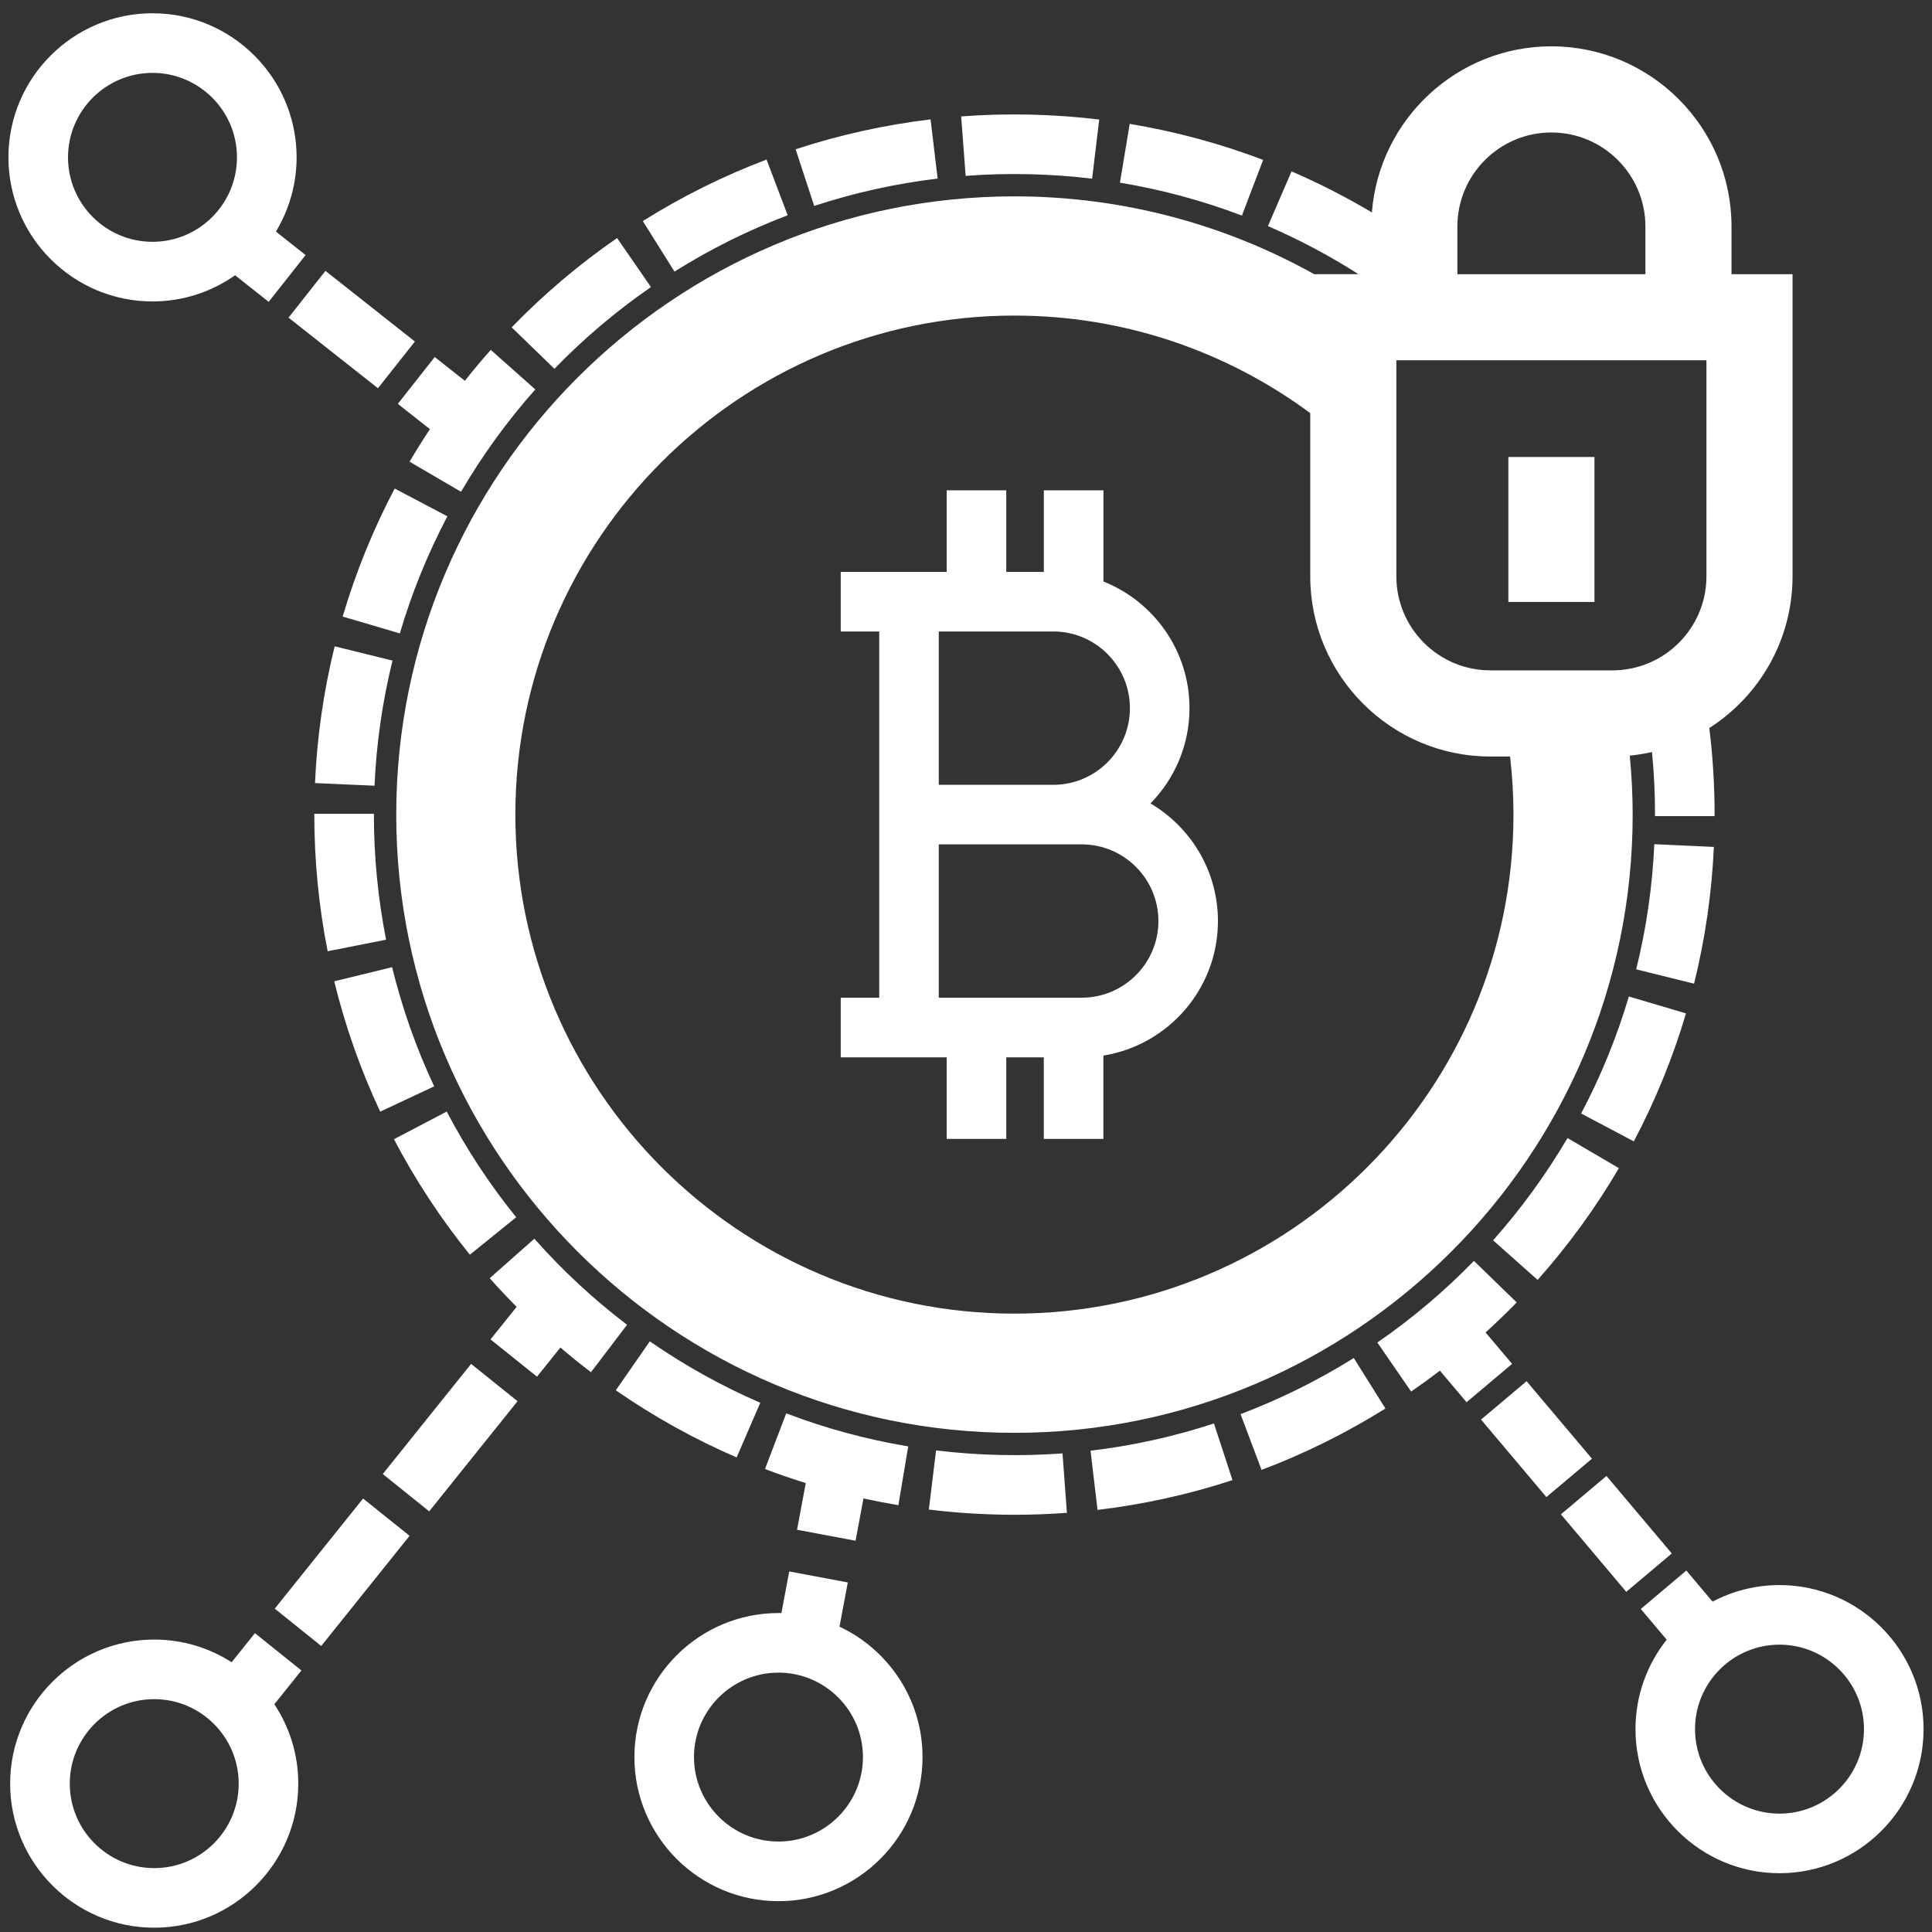 <?xml version="1.0" encoding="UTF-8"?>
<svg width="44px" height="44px" viewBox="0 0 44 44" version="1.1" xmlns="http://www.w3.org/2000/svg" xmlns:xlink="http://www.w3.org/1999/xlink">
    <rect x="0" y="0" width="44" height="44" fill="#333333" stroke="none"/>
    <g stroke="none" stroke-width="1" fill="none" fill-rule="evenodd">
        <g transform="translate(-1046, -2264)" fill="#FFFFFF" fill-rule="nonzero">
            <g transform="translate(251, 1975)">
                <g transform="translate(458, 20)">
                    <g transform="translate(240, 190)">
                        <path d="M116.119,116.046 L116.308,115.039 L114.974,114.789 L114.796,115.737 C114.774,115.737 114.752,115.736 114.729,115.736 C112.92,115.736 111.448,117.208 111.448,119.017 C111.448,120.826 112.92,122.298 114.729,122.298 C116.538,122.298 118.01,120.826 118.01,119.017 C118.01,117.704 117.235,116.57 116.119,116.046 Z M114.729,120.94 C113.668,120.94 112.805,120.077 112.805,119.016 C112.805,117.956 113.668,117.093 114.729,117.093 C115.79,117.093 116.653,117.956 116.653,119.016 C116.653,120.077 115.79,120.94 114.729,120.94 Z M137.527,115.099 C139.336,115.099 140.808,116.571 140.808,118.379 C140.808,120.189 139.336,121.661 137.527,121.661 C135.718,121.661 134.247,120.189 134.247,118.379 C134.247,117.611 134.513,116.903 134.958,116.343 L134.368,115.643 L135.405,114.768 L136.002,115.476 C136.458,115.236 136.977,115.099 137.527,115.099 Z M137.527,120.304 C138.588,120.304 139.451,119.441 139.451,118.38 C139.451,117.319 138.588,116.456 137.527,116.456 C136.466,116.456 135.603,117.319 135.603,118.38 C135.603,119.441 136.466,120.304 137.527,120.304 Z M102.806,116.194 L103.865,117.044 L103.248,117.813 C103.592,118.331 103.793,118.953 103.793,119.621 C103.793,121.43 102.321,122.902 100.512,122.902 C98.703,122.902 97.231,121.43 97.231,119.621 C97.231,117.812 98.703,116.34 100.512,116.34 C101.161,116.34 101.766,116.53 102.275,116.856 L102.806,116.194 Z M100.512,121.545 C101.573,121.545 102.436,120.682 102.436,119.621 C102.436,118.561 101.573,117.697 100.512,117.697 C99.452,117.697 98.589,118.561 98.589,119.621 C98.589,120.682 99.452,121.545 100.512,121.545 Z M105.269,113.128 L106.328,113.977 L104.316,116.486 L103.257,115.636 L105.269,113.128 Z M107.729,110.062 L108.787,110.911 L106.775,113.42 L105.717,112.57 L107.729,110.062 Z M131.437,110.061 L130.4,110.935 L129.793,110.216 C129.578,110.38 129.36,110.539 129.138,110.692 L128.368,109.575 C129.158,109.031 129.898,108.405 130.568,107.716 L131.542,108.662 C131.313,108.897 131.076,109.125 130.833,109.346 L131.437,110.061 Z M135.074,114.379 L134.037,115.253 L132.549,113.488 L133.586,112.614 L135.074,114.379 Z M133.256,112.221 L132.218,113.095 L130.73,111.33 L131.767,110.456 L133.256,112.221 Z M116.485,114.089 L115.152,113.839 L115.351,112.776 C115.038,112.678 114.728,112.573 114.422,112.456 L114.906,111.188 C115.802,111.53 116.737,111.783 117.684,111.941 L117.46,113.28 C117.194,113.235 116.929,113.183 116.665,113.126 L116.485,114.089 Z M100.473,85.865 C98.664,85.865 97.192,84.393 97.192,82.583 C97.192,80.774 98.664,79.302 100.473,79.302 C102.283,79.302 103.755,80.774 103.755,82.583 C103.755,83.201 103.582,83.78 103.284,84.274 L103.96,84.809 L103.119,85.874 L102.354,85.269 C101.821,85.644 101.172,85.865 100.473,85.865 Z M100.473,80.66 C99.412,80.66 98.549,81.523 98.549,82.583 C98.549,83.644 99.412,84.507 100.473,84.507 C101.534,84.507 102.397,83.644 102.397,82.583 C102.397,81.523 101.534,80.66 100.473,80.66 Z M103.571,86.234 L104.412,85.169 L106.449,86.778 L105.608,87.842 L103.571,86.234 Z M106.06,88.197 L106.901,87.131 L107.587,87.673 C107.777,87.433 107.973,87.197 108.177,86.968 L109.191,87.869 C108.553,88.588 107.984,89.372 107.5,90.2 L106.328,89.515 C106.475,89.264 106.63,89.017 106.791,88.774 L106.06,88.197 Z M104.174,96.834 C104.22,95.782 104.371,94.735 104.622,93.719 L105.939,94.044 C105.71,94.973 105.572,95.931 105.529,96.894 L104.174,96.834 Z M107.189,90.759 C106.741,91.609 106.377,92.506 106.106,93.425 L104.804,93.042 C105.101,92.036 105.499,91.055 105.989,90.126 L107.189,90.759 Z M135.397,102.079 C135.1,103.084 134.7,104.065 134.209,104.994 L133.009,104.359 C133.459,103.51 133.824,102.613 134.096,101.694 L135.397,102.079 Z M136.032,98.288 C135.985,99.34 135.833,100.388 135.581,101.402 L134.263,101.076 C134.494,100.147 134.632,99.189 134.676,98.226 L136.032,98.288 Z M131.004,107.247 C131.643,106.529 132.213,105.745 132.699,104.918 L133.869,105.604 C133.339,106.509 132.716,107.365 132.018,108.149 L131.004,107.247 Z M104.158,97.552 L104.158,97.534 L105.515,97.534 L105.515,97.552 C105.515,98.51 105.609,99.469 105.793,100.401 L104.462,100.664 C104.26,99.646 104.158,98.598 104.158,97.552 Z M111.825,85.538 C111.035,86.083 110.296,86.709 109.627,87.399 L108.653,86.455 C109.383,85.701 110.191,85.017 111.054,84.421 L111.825,85.538 Z M114.315,110.947 L113.776,112.192 C112.814,111.776 111.889,111.262 111.025,110.663 L111.799,109.548 C112.589,110.096 113.435,110.566 114.315,110.947 Z M111.281,109.171 L110.459,110.251 C110.221,110.071 109.99,109.883 109.763,109.689 L109.23,110.353 L108.171,109.504 L108.766,108.763 C108.556,108.551 108.351,108.334 108.153,108.11 L109.17,107.211 C109.807,107.931 110.517,108.59 111.281,109.171 Z M118.318,112.032 C119.266,112.148 120.244,112.17 121.198,112.1 L121.298,113.454 C120.903,113.483 120.501,113.498 120.103,113.498 C119.452,113.497 118.796,113.458 118.154,113.379 L118.318,112.032 Z M125.253,111.206 C126.149,110.867 127.017,110.437 127.832,109.928 L128.552,111.078 C127.661,111.635 126.712,112.106 125.731,112.476 L125.253,111.206 Z M121.836,112.039 C122.79,111.926 123.736,111.717 124.647,111.419 L125.069,112.709 C124.073,113.035 123.039,113.263 121.996,113.387 L121.836,112.039 Z M106.888,103.741 L105.659,104.317 C105.213,103.367 104.861,102.368 104.612,101.349 L105.93,101.027 C106.158,101.958 106.48,102.872 106.888,103.741 Z M125.767,82.641 L125.284,83.91 C124.388,83.569 123.453,83.317 122.506,83.16 L122.728,81.821 C123.764,81.993 124.787,82.269 125.767,82.641 Z M121.872,83.069 C120.925,82.955 119.947,82.933 118.992,83.005 L118.89,81.651 C119.933,81.573 121,81.597 122.034,81.722 L121.872,83.069 Z M108.756,106.722 L107.701,107.575 C107.04,106.758 106.458,105.873 105.972,104.945 L107.174,104.315 C107.619,105.165 108.151,105.974 108.756,106.722 Z M114.939,83.903 C114.042,84.243 113.175,84.674 112.361,85.185 L111.64,84.035 C112.53,83.476 113.478,83.005 114.458,82.634 L114.939,83.903 Z M118.354,83.067 C117.4,83.181 116.454,83.39 115.543,83.69 L115.12,82.4 C116.115,82.073 117.149,81.844 118.193,81.719 L118.354,83.067 Z M126.93,85.244 L127.937,85.243 C127.28,84.824 126.589,84.457 125.876,84.149 L126.414,82.903 C127.042,83.174 127.654,83.487 128.244,83.838 C128.407,81.725 130.178,80.055 132.332,80.055 C134.594,80.055 136.434,81.896 136.434,84.158 L136.434,85.244 L137.824,85.244 L137.824,92.125 C137.824,93.576 137.067,94.852 135.928,95.581 C136.009,96.233 136.049,96.893 136.049,97.552 L136.049,97.587 L134.692,97.587 L134.692,97.552 C134.692,97.076 134.669,96.6 134.623,96.127 C134.458,96.164 134.289,96.192 134.117,96.209 C134.159,96.651 134.183,97.098 134.183,97.552 C134.183,105.316 127.867,111.632 120.103,111.632 C112.34,111.632 106.024,105.315 106.024,97.552 C106.024,89.788 112.34,83.472 120.104,83.472 C122.579,83.472 124.907,84.117 126.93,85.244 Z M135.863,87.205 C135.863,87.205 128.801,87.205 128.801,87.205 L128.801,92.126 C128.801,93.307 129.762,94.267 130.942,94.267 L133.722,94.267 C134.903,94.267 135.863,93.307 135.863,92.126 L135.863,87.205 Z M123.201,97.298 C124.12,97.838 124.738,98.836 124.738,99.977 C124.738,101.519 123.606,102.802 122.129,103.04 L122.129,104.938 L120.772,104.938 L120.772,103.08 L119.917,103.08 L119.917,104.938 L118.56,104.938 L118.56,103.08 L117.702,103.08 L117.024,103.08 L116.147,103.08 L116.147,101.723 L117.024,101.723 L117.024,93.381 L116.147,93.381 L116.147,92.025 L117.024,92.025 L117.702,92.025 L118.56,92.025 L118.56,90.166 L119.917,90.166 L119.917,92.025 L120.773,92.025 L120.773,90.166 L122.13,90.166 L122.13,92.243 C123.277,92.7 124.09,93.82 124.09,95.128 C124.09,95.972 123.75,96.738 123.201,97.298 Z M118.38,93.381 L118.38,96.874 L120.987,96.874 C121.95,96.874 122.733,96.09 122.733,95.128 C122.733,94.165 121.95,93.381 120.987,93.381 L118.38,93.381 Z M121.635,101.722 C122.598,101.722 123.382,100.939 123.382,99.976 C123.382,99.013 122.598,98.23 121.635,98.23 L118.38,98.23 L118.38,101.722 L121.635,101.722 Z M120.103,108.917 C126.37,108.917 131.469,103.819 131.468,97.552 C131.468,97.104 131.441,96.663 131.391,96.229 L130.942,96.229 C128.68,96.229 126.84,94.388 126.84,92.126 L126.84,88.408 C124.953,87.014 122.624,86.187 120.103,86.187 C113.836,86.187 108.737,91.285 108.737,97.552 C108.737,103.819 113.836,108.917 120.103,108.917 Z M132.332,82.017 C131.152,82.017 130.191,82.977 130.191,84.158 L130.191,85.244 L134.473,85.244 L134.473,84.158 C134.473,82.977 133.512,82.017 132.332,82.017 Z M131.352,89.408 L133.313,89.408 L133.313,92.709 L131.352,92.709 L131.352,89.408 Z" id="Combined-Shape"></path>
                    </g>
                </g>
            </g>
        </g>
    </g>
</svg>
